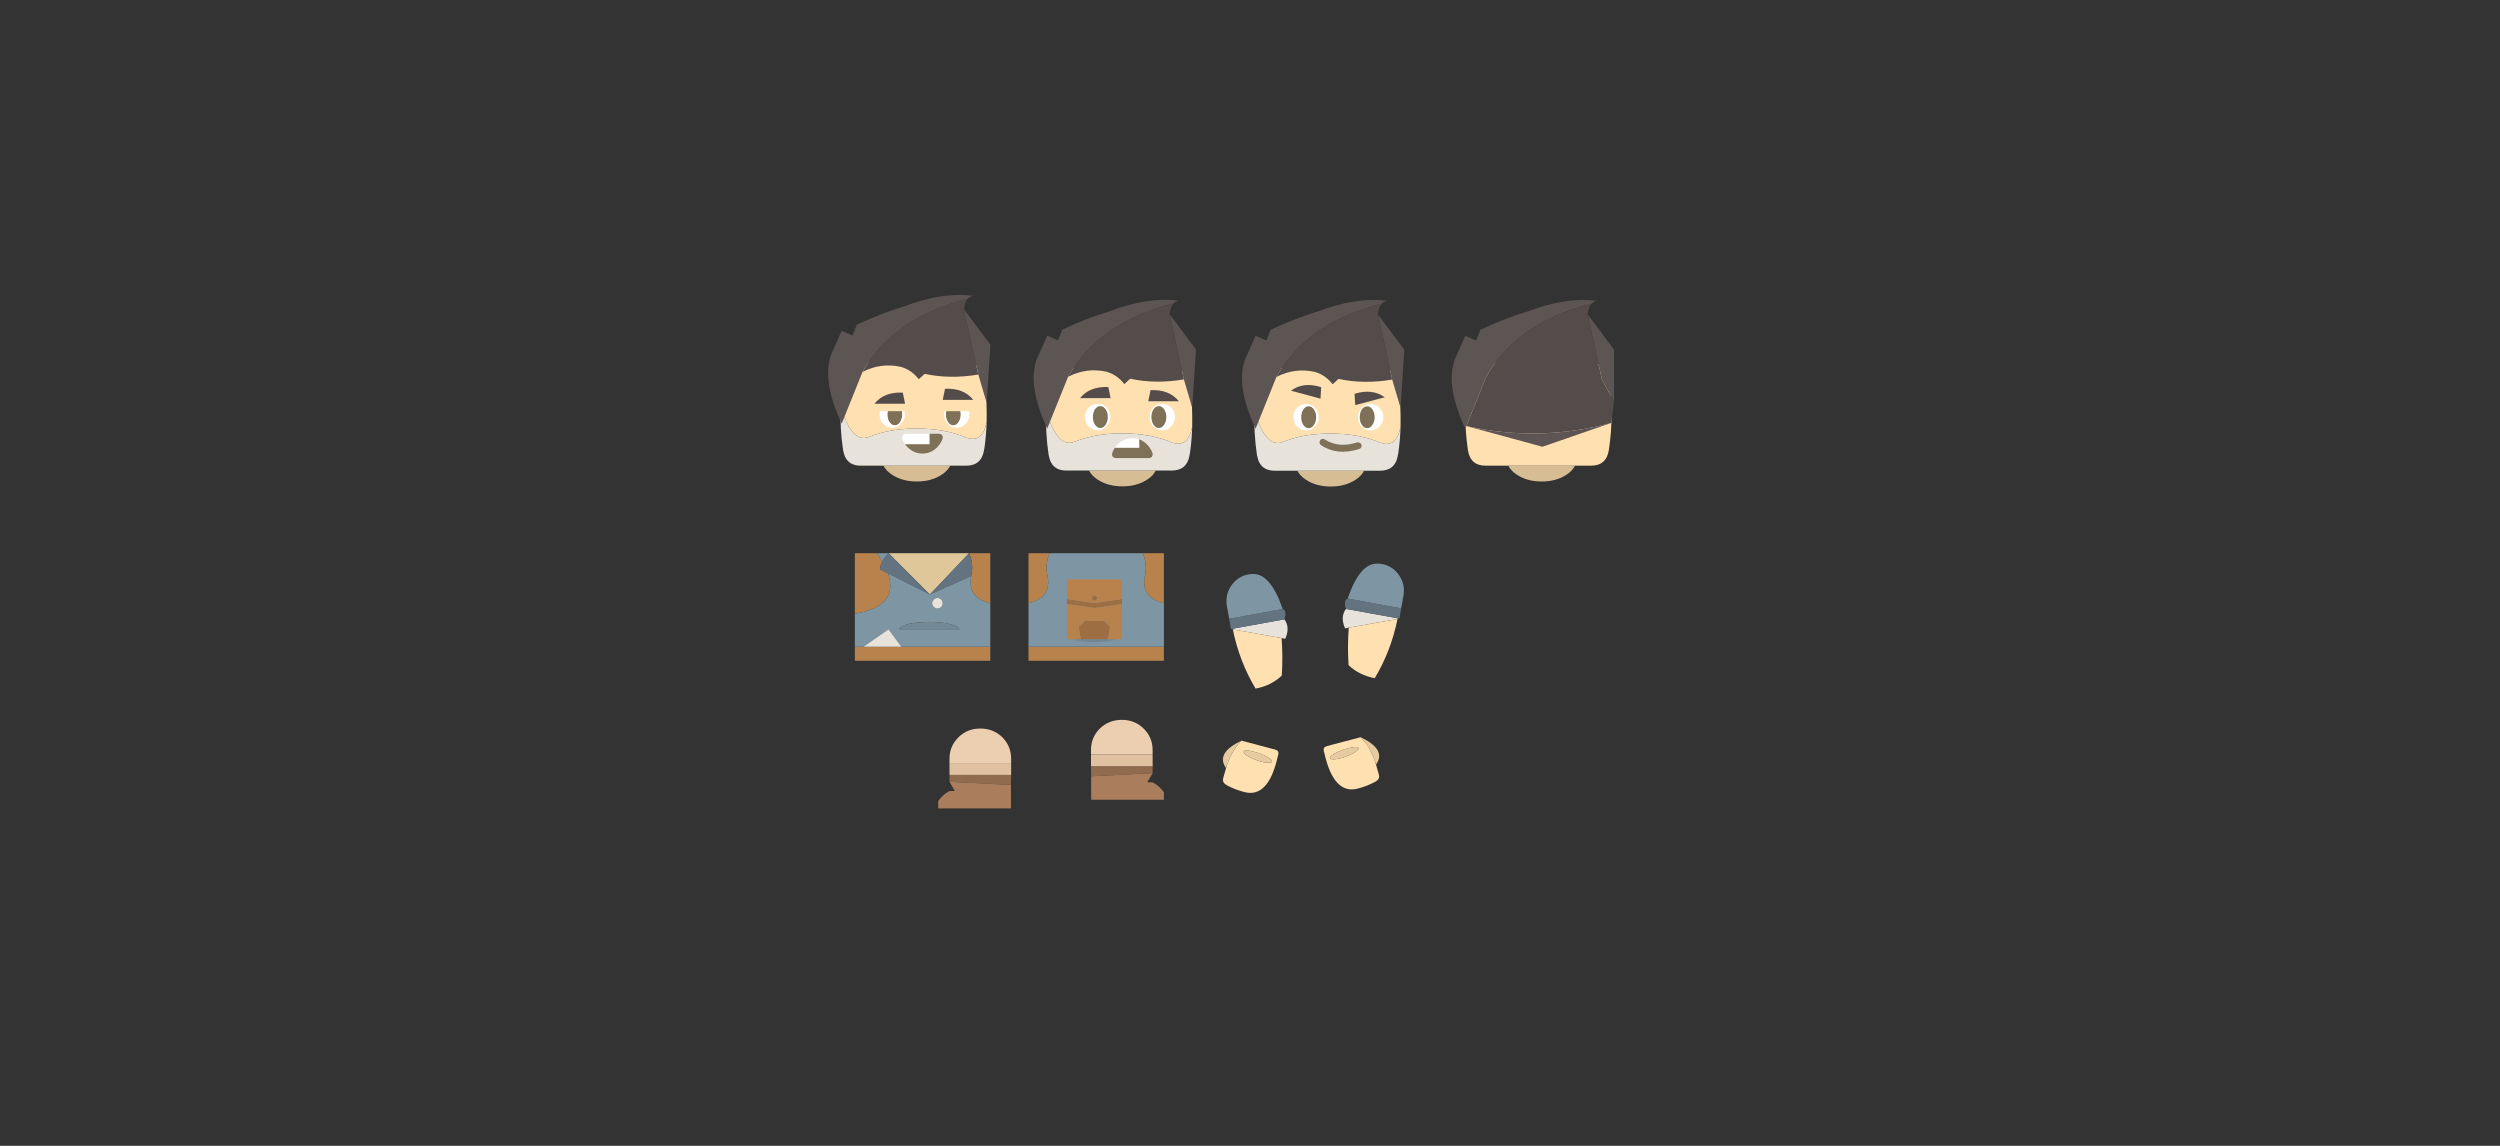 <?xml version="1.0" encoding="UTF-8" standalone="no"?>
<svg
   version="1.1"
   preserveAspectRatio="none"
   x="0px"
   y="0px"
   width="720px"
   height="330px"
   viewBox="0 0 720 330"
   id="svg1447"
   sodipodi:docname="body_parts.svg"
   inkscape:version="1.1 (c68e22c387, 2021-05-23)"
   xmlns:inkscape="http://www.inkscape.org/namespaces/inkscape"
   xmlns:sodipodi="http://sodipodi.sourceforge.net/DTD/sodipodi-0.dtd"
   xmlns:xlink="http://www.w3.org/1999/xlink"
   xmlns="http://www.w3.org/2000/svg"
   xmlns:svg="http://www.w3.org/2000/svg">
  <rect x="0" y="0" width="720" height="330" fill="#333333" stroke="none"/>
  <sodipodi:namedview
     id="namedview1449"
     pagecolor="#ffffff"
     bordercolor="#666666"
     borderopacity="1.0"
     inkscape:pageshadow="2"
     inkscape:pageopacity="0.0"
     inkscape:pagecheckerboard="0"
     showgrid="false"
     inkscape:zoom="2"
     inkscape:cx="314.25"
     inkscape:cy="179.75"
     inkscape:window-width="1920"
     inkscape:window-height="1001"
     inkscape:window-x="-9"
     inkscape:window-y="-9"
     inkscape:window-maximized="1"
     inkscape:current-layer="svg1447" />
  <defs
     id="defs126">
    <g
       id="Symbol_8_0_Layer0_0_FILL">
      <path
         fill="#E7E2DA"
         stroke="none"
         d=" M 5.15 8.95 Q 5.18 8.849 5.2 8.75 L -9.7 6.05 Q -11.413 8.395 -9.95 11.65 L -8.9 11.45 5.15 8.95 Z"
         id="path2" />
      <path
         fill="#637480"
         stroke="none"
         d=" M 5.7 8.85 L 6.2 5.9 -9.2 3.05 Q -10.5 3.65 -9.7 6.05 L 5.2 8.75 5.7 8.85 Z"
         id="path4" />
      <path
         fill="#FFE0B1"
         stroke="none"
         d=" M -8.9 11.45 Q -9.288 16.873 -8.95 22.25 -5.9 25.15 -1.4 26 3.3 18.134 5.15 8.95 L -8.9 11.45 Z"
         id="path6" />
      <path
         fill="#7E95A3"
         stroke="none"
         d=" M 5.6 -3.65 Q 3.75 -6.35 0.55 -6.9 L 0.5 -6.9 Q -0.1 -7 -0.65 -7 -5.7 -7.15 -9.2 3.05 L 6.2 5.9 6.85 2.3 Q 7.45 -0.9 5.6 -3.65 Z"
         id="path8" />
    </g>
    <g
       id="Symbol_9_0_Layer0_0_FILL">
      <path
         fill="#FFE0B1"
         stroke="none"
         d=" M 4.9 -1.85 Q 3.1 -6.8 0.65 -9 L -9 -6.45 Q -10.2 -6.15 -9.95 -5.05 L -9.8 -4.5 Q -7.1 7.6 -0.2 5.8 2.25 5.2 4.65 3.95 6.25 3.15 5.95 1.95 L 5.9 1.7 Q 5.5 0.25 5.1 -1.1 L 5.1 -1.05 4.9 -1.85 M -8.15 -3 Q -8.2 -3.45 -7.05 -4.15 -5.95 -4.85 -4.25 -5.45 -2.5 -6 -1.3 -6.15 0 -6.25 0.05 -5.85 0.15 -5.4 -0.95 -4.7 -2.05 -3.95 -3.8 -3.35 -5.5 -2.75 -6.75 -2.65 -8.05 -2.55 -8.15 -3 Z"
         id="path11" />
      <path
         fill="#E7CBA0"
         stroke="none"
         d=" M -7.05 -4.15 Q -8.2 -3.45 -8.15 -3 -8.05 -2.55 -6.75 -2.65 -5.5 -2.75 -3.8 -3.35 -2.05 -3.95 -0.95 -4.7 0.15 -5.4 0.05 -5.85 0 -6.25 -1.3 -6.15 -2.5 -6 -4.25 -5.45 -5.95 -4.85 -7.05 -4.15 M 5.1 -1.1 Q 8.2 -5.45 0.65 -9 3.1 -6.8 4.9 -1.85 L 5.1 -1.05 5.1 -1.1 Z"
         id="path13" />
    </g>
    <g
       id="Symbol_18_0_Layer0_0_FILL">
      <path
         fill="#B8824D"
         stroke="none"
         d=" M -19 5.95 L -19 10 20 10 20 5.95 -19 5.95 M -19 -6.55 Q -12.3 -8.25 -13.5 -14.4 -14.3 -17.85 -12.9 -21 L -19 -21 -19 -6.55 M 13.9 -21 Q 15.3 -17.85 14.5 -14.4 13.3 -8.25 20 -6.55 L 20 -21 13.9 -21 Z"
         id="path16" />
      <path
         fill="#7E95A3"
         stroke="none"
         d=" M 14.5 -14.4 Q 15.3 -17.85 13.9 -21 L -12.9 -21 Q -14.3 -17.85 -13.5 -14.4 -12.3 -8.25 -19 -6.55 L -19 5.95 20 5.95 20 -6.55 Q 13.3 -8.25 14.5 -14.4 Z"
         id="path18" />
    </g>
    <g
       id="Symbol_18_0_Layer0_1_FILL">
      <path
         fill="#000000"
         fill-opacity="0.102"
         stroke="none"
         d=" M -41.35 5.75 L -44.9 5.75 -55.85 5.75 -59.35 5.75 Q -50.35 8.05 -41.35 5.75 Z"
         id="path21" />
      <path
         fill="#9C6E41"
         stroke="none"
         d=" M -46.6 -1.6 L -54.1 -1.6 -56.65 0.75 -55.85 5.75 -44.9 5.75 -44.05 0.75 -46.6 -1.6 M -51.4 -10.75 Q -51.4 -10.3 -51.1 -10 -50.8 -9.65 -50.35 -9.65 -49.9 -9.65 -49.6 -10 -49.3 -10.3 -49.3 -10.75 -49.3 -11.15 -49.6 -11.5 -49.9 -11.8 -50.35 -11.8 -50.8 -11.8 -51.1 -11.5 -51.4 -11.15 -51.4 -10.75 M -61.4 -10.35 L -61.4 -8.35 -50.35 -6.75 -39.3 -8.35 -39.3 -10.35 -50.35 -8.75 -61.4 -10.35 Z"
         id="path23" />
      <path
         fill="#B8824D"
         stroke="none"
         d=" M -54.1 -1.6 L -46.6 -1.6 -44.05 0.75 -44.9 5.75 -41.35 5.75 -40.35 5.75 Q -39.3 5.75 -39.3 4.7 L -39.3 -8.35 -50.35 -6.75 -61.4 -8.35 -61.4 4.7 Q -61.4 5.75 -60.35 5.75 L -59.35 5.75 -55.85 5.75 -56.65 0.75 -54.1 -1.6 M -61.4 -17.2 L -61.4 -10.35 -50.35 -8.75 -39.3 -10.35 -39.3 -17.2 Q -39.3 -18.25 -40.35 -18.25 L -60.35 -18.25 Q -61.4 -18.25 -61.4 -17.2 M -51.1 -10 Q -51.4 -10.3 -51.4 -10.75 -51.4 -11.15 -51.1 -11.5 -50.8 -11.8 -50.35 -11.8 -49.9 -11.8 -49.6 -11.5 -49.3 -11.15 -49.3 -10.75 -49.3 -10.3 -49.6 -10 -49.9 -9.65 -50.35 -9.65 -50.8 -9.65 -51.1 -10 Z"
         id="path25" />
    </g>
    <g
       id="Symbol_17_0_Layer0_0_FILL">
      <path
         fill="#D7BD93"
         stroke="none"
         d=" M -7.35 1.7 Q -4.4 3.65 -0.2 3.65 4 3.65 6.95 1.7 8.7 0.55 9.4 -0.9 L -9.8 -0.9 Q -9.1 0.55 -7.35 1.7 Z"
         id="path28" />
      <path
         fill="#FFE0B1"
         stroke="none"
         d=" M 19.15 -5.45 Q 20.7 -15.55 19.1 -26.1 18.45 -30.55 14 -30.55 L -16.35 -30.55 Q -20.75 -30.55 -21.45 -26 -22.95 -15.7 -21.45 -5.4 -20.75 -0.9 -16.35 -0.9 L -9.8 -0.9 9.4 -0.9 14 -0.9 Q 18.45 -0.9 19.15 -5.45 Z"
         id="path30" />
    </g>
    <g
       id="Symbol_17_0_Layer0_1_FILL">
      <path
         fill="#5D5454"
         stroke="none"
         d=" M 0 -6.35 L 19.8 -13.2 Q -1 -7.625 -21.8 -12.3 L 0 -6.35 M 14.15 -47.55 Q 14.755 -48.191 15.65 -48.35 7.05 -49.6 -4.3 -45.3 -4.55 -45.25 -4.8 -45.15 -10.5 -43.45 -17.85 -40.05 L -19.1 -36.95 -22.2 -38.3 -25.2 -31.55 Q -27.889 -24.348 -22.65 -12.55 -22.43 -12.047 -22.2 -11.55 L -21.9 -12.35 -16.2 -26.45 Q -7.357 -42.122 14.15 -47.55 M 13.05 -44.45 L 17.15 -25.7 20.65 -19.3 20.65 -34.3 13.05 -44.45 Z"
         id="path33" />
      <path
         fill="#544B4B"
         stroke="none"
         d=" M 13.05 -44.45 Q 13.261 -46.557 14.15 -47.55 -7.357 -42.122 -16.2 -26.45 L -21.9 -12.35 -21.8 -12.3 Q -1 -7.625 19.8 -13.2 L 20.65 -19.3 17.15 -25.7 13.05 -44.45 Z"
         id="path35" />
    </g>
    <g
       id="Symbol_16_0_Layer0_0_MEMBER_0_FILL">
      <path
         fill="#D7BD93"
         stroke="none"
         d=" M 6.6 3.15 Q 8.35 2 9.05 0.55 L -10.15 0.55 Q -9.45 2 -7.7 3.15 -4.75 5.1 -0.55 5.1 3.65 5.1 6.6 3.15 Z"
         id="path38" />
      <path
         fill="#FFE0B1"
         stroke="none"
         d=" M 13.75 -7.5 Q 18.4 -5.9 19.55 -12.1 19.6 -14.8 19.5 -17.55 19.3 -21.05 18.75 -24.65 18.1 -29.1 13.65 -29.1 L -16.7 -29.1 Q -21.1 -29.1 -21.8 -24.55 -22.35 -20.65 -22.5 -16.7 -19.25 -5.45 -14.05 -7.85 -12.9 -8.3 -11.7 -8.65 -6.75 -10.15 -0.6 -10.15 7.6 -10.15 13.75 -7.5 Z"
         id="path40" />
      <path
         fill="#E7E2DA"
         stroke="none"
         d=" M 18.9 -4.45 Q 19.45 -8.25 19.55 -12.1 18.4 -5.9 13.75 -7.5 7.6 -10.15 -0.6 -10.15 -6.75 -10.15 -11.7 -8.65 -12.9 -8.3 -14.05 -7.85 -19.25 -5.45 -22.5 -16.7 -22.75 -10.35 -21.8 -3.95 -21.7 -3.4 -21.55 -2.95 -21.4 -2.25 -21.05 -1.7 -19.8 0.55 -16.7 0.55 L -10.15 0.55 9.05 0.55 13.65 0.55 Q 17.85 0.55 18.7 -3.45 18.75 -3.75 18.8 -4 18.85 -4.25 18.9 -4.45 Z"
         id="path42" />
    </g>
    <g
       id="Symbol_16_0_Layer0_1_FILL">
      <path
         fill="#FFFFFF"
         stroke="none"
         d=" M -5.1 -17.55 Q -6.1 -18.65 -7.65 -18.65 -9.2 -18.65 -10.3 -17.55 -11.3 -16.4 -11.3 -14.85 -11.3 -13.3 -10.3 -12.2 -9.2 -11.05 -7.65 -11.05 -6.1 -11.05 -5.1 -12.2 -4 -13.3 -4 -14.85 -4 -16.4 -5.1 -17.55 M 14.6 -14.85 Q 14.6 -16.4 13.5 -17.55 12.5 -18.65 10.95 -18.65 9.4 -18.65 8.3 -17.55 7.3 -16.4 7.3 -14.85 7.3 -13.3 8.3 -12.2 9.4 -11.05 10.95 -11.05 12.5 -11.05 13.5 -12.2 14.6 -13.3 14.6 -14.85 Z"
         id="path45" />
      <path
         fill="#544B4B"
         stroke="none"
         d=" M 7.55 -22.6 L 6.9 -19.4 15.7 -19.4 Q 12.95 -22.85 7.55 -22.6 M -3.95 -20.3 L -4.6 -23.5 Q -10 -23.75 -12.75 -20.3 L -3.95 -20.3 Z"
         id="path47" />
    </g>
    <g
       id="Symbol_16_0_Layer0_1_MEMBER_0_FILL">
      <path
         fill="#7F7058"
         stroke="none"
         d=" M -62.55 -10.95 L -69.55 -10.95 Q -69.8 -10.6 -70 -10.2 -70.25 -9.75 -70.35 -9.25 -70.45 -8.9 -70.35 -8.65 -70.25 -8.3 -69.95 -8.15 -69.7 -7.95 -69.4 -7.95 L -59.7 -7.95 Q -59.4 -7.95 -59.1 -8.15 -58.85 -8.3 -58.75 -8.65 -58.65 -8.9 -58.7 -9.25 -58.85 -9.75 -59.1 -10.2 -59.55 -11.1 -60.3 -11.85 L -60.35 -11.9 Q -61.35 -12.9 -62.6 -13.35 L -62.55 -10.95 Z"
         id="path50" />
      <path
         fill="#FFFFFF"
         stroke="none"
         d=" M -62.6 -13.35 Q -63.5 -13.65 -64.55 -13.65 -67 -13.65 -68.8 -11.85 -69.25 -11.45 -69.55 -10.95 L -62.55 -10.95 -62.6 -13.35 Z"
         id="path52" />
    </g>
    <g
       id="Symbol_16_0_Layer0_1_MEMBER_1_FILL">
      <path
         fill="#7F7058"
         stroke="none"
         d=" M -4.6 -12.65 Q -3.95 -13.55 -3.95 -14.85 -3.95 -16.15 -4.6 -17.1 -5.2 -18 -6.1 -18 -7 -18 -7.65 -17.1 -8.25 -16.15 -8.25 -14.85 -8.25 -13.55 -7.65 -12.65 -7 -11.7 -6.1 -11.7 -5.2 -11.7 -4.6 -12.65 M 12.25 -12.65 Q 12.9 -13.55 12.9 -14.85 12.9 -16.15 12.25 -17.1 11.65 -18 10.75 -18 9.85 -18 9.2 -17.1 8.6 -16.15 8.6 -14.85 8.6 -13.55 9.2 -12.65 9.85 -11.7 10.75 -11.7 11.65 -11.7 12.25 -12.65 Z"
         id="path55" />
    </g>
    <g
       id="Symbol_16_0_Layer0_2_FILL">
      <path
         fill="#5D5454"
         stroke="none"
         d=" M 14.15 -47.55 Q 14.755 -48.191 15.65 -48.35 7.05 -49.6 -4.3 -45.3 -4.55 -45.25 -4.8 -45.15 -10.5 -43.45 -17.85 -40.05 L -19.1 -36.95 -22.2 -38.3 -25.2 -31.55 Q -28 -24.05 -22.2 -11.55 L -16.2 -26.45 Q -7.357 -42.122 14.15 -47.55 M 13.05 -44.45 L 17.15 -25.7 19.55 -17.55 20.65 -34.3 13.05 -44.45 Z"
         id="path58" />
      <path
         fill="#544B4B"
         stroke="none"
         d=" M 1.7 -25.9 Q 8.91 -24.314 17.15 -25.7 L 13.05 -44.45 Q 13.261 -46.557 14.15 -47.55 -7.357 -42.122 -16.2 -26.45 -10.867 -29.198 -5.1 -27.9 -2.08 -27.027 0 -24.35 L 1.7 -25.9 Z"
         id="path60" />
    </g>
    <g
       id="Symbol_11_0_Layer0_0_FILL">
      <path
         fill="#916B4E"
         stroke="none"
         d=" M 8.95 9.25 L 9 6.35 -8.75 6.35 -8.75 8.35 8.95 9.25 Z"
         id="path63" />
      <path
         fill="#AA7E5C"
         stroke="none"
         d=" M 8.95 16 L 8.95 9.25 -8.75 8.35 -7.2 11 -8.75 11 Q -10.55 11.9 -12 13.85 L -12 16 8.95 16 Z"
         id="path65" />
      <path
         fill="#E0C1A2"
         stroke="none"
         d=" M 9 6.35 L 9 2.95 -8.75 2.95 -8.75 6.35 9 6.35 Z"
         id="path67" />
      <path
         fill="#ECCFB1"
         stroke="none"
         d=" M 6.45 -4.5 Q 3.85 -7 0.15 -7 L 0.1 -7 Q -3.6 -7 -6.15 -4.5 -8.75 -1.95 -8.75 1.7 L -8.75 2.95 9 2.95 9 1.7 Q 9 -1.95 6.45 -4.5 Z"
         id="path69" />
    </g>
    <g
       id="Symbol_10_0_Layer0_0_FILL">
      <path
         fill="#B8824D"
         stroke="none"
         d=" M 20 10 L 20 5.95 -5.6 5.95 -16.55 5.95 -19 5.95 -19 10 20 10 M -11.1 -18.6 Q -11.75 -19.75 -12.6 -21 L -19 -21 -19 -3.55 Q -6.1 -5.75 -9.5 -15.2 L -11.8 -16.4 Q -11.65 -17.55 -11.1 -18.6 M 20 -21 L 13.9 -21 Q 15.3 -17.85 14.5 -14.4 13.3 -8.25 20 -6.55 L 20 -21 Z"
         id="path72" />
      <path
         fill="#E0C79A"
         stroke="none"
         d=" M 2.6 -9.1 L 13.9 -21 -9.3 -21 2.6 -9.1 Z"
         id="path74" />
      <path
         fill="#637480"
         stroke="none"
         d=" M 14.5 -14.4 Q 15.3 -17.85 13.9 -21 L 2.6 -9.1 14.5 -14.4 M -11.1 -18.6 Q -11.65 -17.55 -11.8 -16.4 L -9.5 -15.2 2.6 -9.1 -9.3 -21 Q -10.45 -19.9 -11.1 -18.6 Z"
         id="path76" />
      <path
         fill="#7E95A3"
         stroke="none"
         d=" M -9.5 -15.2 Q -6.1 -5.75 -19 -3.55 L -19 5.95 -16.55 5.95 -9.3 0.9 -5.6 5.95 20 5.95 20 -6.55 Q 13.3 -8.25 14.5 -14.4 L 2.6 -9.1 -9.5 -15.2 M 3.75 -5.5 Q 3.25 -5.95 3.25 -6.55 3.25 -7.15 3.75 -7.65 4.2 -8.1 4.8 -8.1 5.4 -8.1 5.85 -7.65 6.3 -7.15 6.3 -6.55 6.3 -5.95 5.85 -5.5 5.4 -5.05 4.8 -5.05 4.2 -5.05 3.75 -5.5 M 2.4 -1.2 Q 6 -1.2 8.55 -0.55 10.85 0.1 11.1 0.9 L -6.25 0.9 Q -6.05 0.1 -3.75 -0.55 -1.2 -1.2 2.4 -1.2 M -12.6 -21 Q -11.75 -19.75 -11.1 -18.6 -10.45 -19.9 -9.3 -21 L -12.6 -21 Z"
         id="path78" />
      <path
         fill="#738895"
         stroke="none"
         d=" M 8.55 -0.55 Q 6 -1.2 2.4 -1.2 -1.2 -1.2 -3.75 -0.55 -6.05 0.1 -6.25 0.9 L 11.1 0.9 Q 10.85 0.1 8.55 -0.55 Z"
         id="path80" />
      <path
         fill="#E7E2DA"
         stroke="none"
         d=" M 3.25 -6.55 Q 3.25 -5.95 3.75 -5.5 4.2 -5.05 4.8 -5.05 5.4 -5.05 5.85 -5.5 6.3 -5.95 6.3 -6.55 6.3 -7.15 5.85 -7.65 5.4 -8.1 4.8 -8.1 4.2 -8.1 3.75 -7.65 3.25 -7.15 3.25 -6.55 M -9.3 0.9 L -16.55 5.95 -5.6 5.95 -9.3 0.9 Z"
         id="path82" />
    </g>
    <g
       id="Symbol_12_0_Layer0_0_MEMBER_0_FILL">
      <path
         fill="#D7BD93"
         stroke="none"
         d=" M 923.8 609.2 Q 928 609.2 930.95 607.25 932.7 606.1 933.4 604.65 L 914.2 604.65 Q 914.9 606.1 916.65 607.25 919.6 609.2 923.8 609.2 Z"
         id="path85" />
      <path
         fill="#E7E2DA"
         stroke="none"
         d=" M 943.15 600.1 Q 943.2 599.85 943.25 599.65 943.8 595.85 943.9 592 942.75 598.2 938.1 596.6 931.95 593.95 923.75 593.95 917.6 593.95 912.65 595.45 911.45 595.8 910.3 596.25 905.1 598.65 901.85 587.4 901.6 593.75 902.55 600.15 902.65 600.7 902.8 601.15 902.95 601.85 903.3 602.4 904.55 604.65 907.65 604.65 L 914.2 604.65 933.4 604.65 938 604.65 Q 942.2 604.65 943.05 600.65 943.1 600.35 943.15 600.1 Z"
         id="path87" />
      <path
         fill="#FFE0B1"
         stroke="none"
         d=" M 902.55 579.55 Q 902 583.45 901.85 587.4 905.1 598.65 910.3 596.25 911.45 595.8 912.65 595.45 917.6 593.95 923.75 593.95 931.95 593.95 938.1 596.6 942.75 598.2 943.9 592 943.95 589.3 943.85 586.55 943.65 583.05 943.1 579.45 942.45 575 938 575 L 907.65 575 Q 903.25 575 902.55 579.55 Z"
         id="path89" />
    </g>
    <g
       id="Symbol_12_0_Layer0_1_FILL">
      <path
         fill="#544B4B"
         stroke="none"
         d=" M 7.55 -21.6 L 6.9 -18.4 15.7 -18.4 Q 12.95 -21.85 7.55 -21.6 M -3.95 -17.3 L -4.6 -20.5 Q -10 -20.75 -12.75 -17.3 L -3.95 -17.3 Z"
         id="path92" />
      <path
         fill="#7F7058"
         stroke="none"
         d=" M -8.95 -15.15 Q -9.05 -14.7 -9.05 -14.2 -9.05 -12.9 -8.45 -12 -8.3 -11.8 -8.15 -11.65 -7.6 -11.05 -6.9 -11.05 -6.2 -11.05 -5.65 -11.65 -5.5 -11.8 -5.4 -12 -4.75 -12.9 -4.75 -14.2 -4.75 -14.7 -4.85 -15.15 L -8.95 -15.15 M 12.1 -14.2 Q 12.1 -14.7 12 -15.15 L 7.9 -15.15 Q 7.8 -14.7 7.8 -14.2 7.8 -12.9 8.4 -12 8.55 -11.8 8.7 -11.65 9.25 -11.05 9.95 -11.05 10.65 -11.05 11.2 -11.65 11.35 -11.8 11.45 -12 12.1 -12.9 12.1 -14.2 M 6.5 -8.45 Q 6.2 -8.65 5.9 -8.65 L 3.05 -8.65 3.05 -5.65 -3.95 -5.65 Q -3.65 -5.15 -3.2 -4.75 -1.4 -2.95 1.05 -2.95 3.5 -2.95 5.25 -4.7 L 5.3 -4.75 Q 6.05 -5.5 6.5 -6.4 6.75 -6.85 6.9 -7.35 6.95 -7.7 6.85 -7.95 6.75 -8.3 6.5 -8.45 Z"
         id="path94" />
      <path
         fill="#FFFFFF"
         stroke="none"
         d=" M -9.05 -14.2 Q -9.05 -14.7 -8.95 -15.15 L -11.2 -15.15 Q -11.3 -14.7 -11.3 -14.2 -11.3 -12.7 -10.4 -11.65 -10.35 -11.6 -10.3 -11.55 -9.2 -10.4 -7.65 -10.4 -6.1 -10.4 -5.1 -11.55 -5.05 -11.6 -5 -11.65 -4 -12.7 -4 -14.2 -4 -14.7 -4.1 -15.15 L -4.85 -15.15 Q -4.75 -14.7 -4.75 -14.2 -4.75 -12.9 -5.4 -12 -5.5 -11.8 -5.65 -11.65 -6.2 -11.05 -6.9 -11.05 -7.6 -11.05 -8.15 -11.65 -8.3 -11.8 -8.45 -12 -9.05 -12.9 -9.05 -14.2 M 12 -15.15 Q 12.1 -14.7 12.1 -14.2 12.1 -12.9 11.45 -12 11.35 -11.8 11.2 -11.65 10.65 -11.05 9.95 -11.05 9.25 -11.05 8.7 -11.65 8.55 -11.8 8.4 -12 7.8 -12.9 7.8 -14.2 7.8 -14.7 7.9 -15.15 L 7.4 -15.15 Q 7.3 -14.7 7.3 -14.2 7.3 -12.7 8.2 -11.65 8.25 -11.6 8.3 -11.55 9.4 -10.4 10.95 -10.4 12.5 -10.4 13.5 -11.55 13.55 -11.6 13.6 -11.65 14.6 -12.7 14.6 -14.2 14.6 -14.7 14.5 -15.15 L 12 -15.15 M 3.05 -5.65 L 3.05 -8.65 -3.8 -8.65 Q -4.1 -8.65 -4.35 -8.45 -4.65 -8.3 -4.75 -7.95 -4.85 -7.7 -4.75 -7.35 -4.65 -6.85 -4.4 -6.4 -4.2 -6 -3.95 -5.65 L 3.05 -5.65 Z"
         id="path96" />
    </g>
    <g
       id="Symbol_12_0_Layer0_2_FILL">
      <path
         fill="#544B4B"
         stroke="none"
         d=" M 1.7 -25.9 Q 8.91 -24.314 17.15 -25.7 L 13.05 -44.45 Q 13.261 -46.557 14.15 -47.55 -7.357 -42.122 -16.2 -26.45 -10.867 -29.198 -5.1 -27.9 -2.08 -27.027 0 -24.35 L 1.7 -25.9 Z"
         id="path99" />
      <path
         fill="#5D5454"
         stroke="none"
         d=" M 13.05 -44.45 L 17.15 -25.7 19.55 -17.55 20.65 -34.3 13.05 -44.45 M 14.15 -47.55 Q 14.755 -48.191 15.65 -48.35 7.05 -49.6 -4.3 -45.3 -4.55 -45.25 -4.8 -45.15 -10.5 -43.45 -17.85 -40.05 L -19.1 -36.95 -22.2 -38.3 -25.2 -31.55 Q -28 -24.05 -22.2 -11.55 L -16.2 -26.45 Q -7.357 -42.122 14.15 -47.55 Z"
         id="path101" />
    </g>
    <g
       id="Symbol_15_0_Layer0_0_MEMBER_0_FILL">
      <path
         fill="#D7BD93"
         stroke="none"
         d=" M 6.6 3.15 Q 8.35 2 9.05 0.55 L -10.15 0.55 Q -9.45 2 -7.7 3.15 -4.75 5.1 -0.55 5.1 3.65 5.1 6.6 3.15 Z"
         id="path104" />
      <path
         fill="#FFE0B1"
         stroke="none"
         d=" M 13.75 -7.5 Q 18.4 -5.9 19.55 -12.1 19.6 -14.8 19.5 -17.55 19.3 -21.05 18.75 -24.65 18.1 -29.1 13.65 -29.1 L -16.7 -29.1 Q -21.1 -29.1 -21.8 -24.55 -22.35 -20.65 -22.5 -16.7 -19.25 -5.45 -14.05 -7.85 -12.9 -8.3 -11.7 -8.65 -6.75 -10.15 -0.6 -10.15 7.6 -10.15 13.75 -7.5 Z"
         id="path106" />
      <path
         fill="#E7E2DA"
         stroke="none"
         d=" M 18.9 -4.45 Q 19.45 -8.25 19.55 -12.1 18.4 -5.9 13.75 -7.5 7.6 -10.15 -0.6 -10.15 -6.75 -10.15 -11.7 -8.65 -12.9 -8.3 -14.05 -7.85 -19.25 -5.45 -22.5 -16.7 -22.75 -10.35 -21.8 -3.95 -21.7 -3.4 -21.55 -2.95 -21.4 -2.25 -21.05 -1.7 -19.8 0.55 -16.7 0.55 L -10.15 0.55 9.05 0.55 13.65 0.55 Q 17.85 0.55 18.7 -3.45 18.75 -3.75 18.8 -4 18.85 -4.25 18.9 -4.45 Z"
         id="path108" />
    </g>
    <g
       id="Symbol_15_0_Layer0_1_FILL">
      <path
         fill="#544B4B"
         stroke="none"
         d=" M 6.3 -21.6 L 6.5 -18.35 15 -20.6 Q 11.45 -23.2 6.3 -21.6 M -3.5 -20.2 L -3.3 -23.5 Q -8.45 -25.15 -12 -22.5 L -3.5 -20.2 Z"
         id="path111" />
      <path
         fill="#7F7058"
         stroke="none"
         d=" M 7.65 -5.7 Q 8.05 -5.85 8.25 -6.2 8.4 -6.55 8.3 -6.95 8.15 -7.35 7.8 -7.5 7.45 -7.7 7.05 -7.6 1.7 -5.9 -2.25 -8.45 -2.6 -8.7 -3 -8.6 -3.4 -8.55 -3.6 -8.2 -3.85 -7.85 -3.75 -7.45 -3.7 -7.05 -3.35 -6.8 1.3 -3.7 7.65 -5.7 Z"
         id="path113" />
      <path
         fill="#FFFFFF"
         stroke="none"
         d=" M -5.1 -17.55 Q -6.1 -18.65 -7.65 -18.65 -9.2 -18.65 -10.3 -17.55 -11.3 -16.4 -11.3 -14.85 -11.3 -13.3 -10.3 -12.2 -9.2 -11.05 -7.65 -11.05 -6.1 -11.05 -5.1 -12.2 -4 -13.3 -4 -14.85 -4 -16.4 -5.1 -17.55 M 13.5 -17.55 Q 12.5 -18.65 10.95 -18.65 9.4 -18.65 8.3 -17.55 7.3 -16.4 7.3 -14.85 7.3 -13.3 8.3 -12.2 9.4 -11.05 10.95 -11.05 12.5 -11.05 13.5 -12.2 14.6 -13.3 14.6 -14.85 14.6 -16.4 13.5 -17.55 Z"
         id="path115" />
    </g>
    <g
       id="Symbol_15_0_Layer0_1_MEMBER_0_FILL">
      <path
         fill="#7F7058"
         stroke="none"
         d=" M -5.4 -12.65 Q -4.75 -13.55 -4.75 -14.85 -4.75 -16.15 -5.4 -17.1 -6 -18 -6.9 -18 -7.8 -18 -8.45 -17.1 -9.05 -16.15 -9.05 -14.85 -9.05 -13.55 -8.45 -12.65 -7.8 -11.7 -6.9 -11.7 -6 -11.7 -5.4 -12.65 M 11.45 -12.65 Q 12.1 -13.55 12.1 -14.85 12.1 -16.15 11.45 -17.1 10.85 -18 9.95 -18 9.05 -18 8.4 -17.1 7.8 -16.15 7.8 -14.85 7.8 -13.55 8.4 -12.65 9.05 -11.7 9.95 -11.7 10.85 -11.7 11.45 -12.65 Z"
         id="path118" />
    </g>
    <g
       id="Symbol_15_0_Layer0_2_FILL">
      <path
         fill="#5D5454"
         stroke="none"
         d=" M 14.15 -47.55 Q 14.755 -48.191 15.65 -48.35 7.05 -49.6 -4.3 -45.3 -4.55 -45.25 -4.8 -45.15 -10.5 -43.45 -17.85 -40.05 L -19.1 -36.95 -22.2 -38.3 -25.2 -31.55 Q -28 -24.05 -22.2 -11.55 L -16.2 -26.45 Q -7.357 -42.122 14.15 -47.55 M 13.05 -44.45 L 17.15 -25.7 19.55 -17.55 20.65 -34.3 13.05 -44.45 Z"
         id="path121" />
      <path
         fill="#544B4B"
         stroke="none"
         d=" M 1.7 -25.9 Q 8.91 -24.314 17.15 -25.7 L 13.05 -44.45 Q 13.261 -46.557 14.15 -47.55 -7.357 -42.122 -16.2 -26.45 -10.867 -29.198 -5.1 -27.9 -2.08 -27.027 0 -24.35 L 1.7 -25.9 Z"
         id="path123" />
    </g>
  </defs>
  <g
     transform="translate(444.205,135.017)"
     id="g166">
    <g
       id="g160">
      <use
         xlink:href="#Symbol_17_0_Layer0_0_FILL"
         id="use158"
         x="0"
         y="0"
         width="100%"
         height="100%" />
    </g>
    <g
       id="g164">
      <use
         xlink:href="#Symbol_17_0_Layer0_1_FILL"
         id="use162"
         x="0"
         y="0"
         width="100%"
         height="100%" />
    </g>
  </g>
  <g
     transform="translate(323.805,134.967)"
     id="g188">
    <g
       id="g170">
      <use
         xlink:href="#Symbol_16_0_Layer0_0_MEMBER_0_FILL"
         id="use168"
         x="0"
         y="0"
         width="100%"
         height="100%" />
    </g>
    <g
       id="g174">
      <use
         xlink:href="#Symbol_16_0_Layer0_1_FILL"
         id="use172"
         x="0"
         y="0"
         width="100%"
         height="100%" />
    </g>
    <g
       transform="translate(66.85,4.9)"
       id="g178">
      <use
         xlink:href="#Symbol_16_0_Layer0_1_MEMBER_0_FILL"
         id="use176"
         x="0"
         y="0"
         width="100%"
         height="100%" />
    </g>
    <g
       transform="translate(-0.8)"
       id="g182">
      <use
         xlink:href="#Symbol_16_0_Layer0_1_MEMBER_1_FILL"
         id="use180"
         x="0"
         y="0"
         width="100%"
         height="100%" />
    </g>
    <g
       id="g186">
      <use
         xlink:href="#Symbol_16_0_Layer0_2_FILL"
         id="use184"
         x="0"
         y="0"
         width="100%"
         height="100%" />
    </g>
  </g>
  <g
     id="body_FL_FL_FL_FL_FL_FL_FL_FL_FL_FL_FL_FL_FL_FL_FL_FL_FL_FL_FL_FL"
     transform="translate(265.205,180.317)">
    <g
       id="g1012">
      <use
         xlink:href="#Symbol_10_0_Layer0_0_FILL"
         id="use1010"
         x="0"
         y="0"
         width="100%"
         height="100%" />
    </g>
  </g>
  <g
     id="armRight_FL_FL_FL_FL_FL_FL_FL_FL_FL_FL_FL_FL_FL_FL_FL_FL_FL_FL_FL_FL_FL_FL"
     transform="matrix(-1,0,0,1,360.205,172.317)">
    <g
       id="g1017">
      <use
         xlink:href="#Symbol_8_0_Layer0_0_FILL"
         id="use1015"
         x="0"
         y="0"
         width="100%"
         height="100%" />
    </g>
  </g>
  <g
     id="handRight_FL_FL_FL_FL_FL_FL_FL_FL_FL_FL_FL_FL_FL_FL_FL_FL_FL_FL_FL_FL_FL"
     transform="matrix(-1,0,0,1,358.205,222.317)">
    <g
       id="g1022">
      <use
         xlink:href="#Symbol_9_0_Layer0_0_FILL"
         id="use1020"
         x="0"
         y="0"
         width="100%"
         height="100%" />
    </g>
  </g>
  <g
     id="legRight_FL_FL_FL_FL_FL_FL_FL_FL_FL_FL_FL_FL_FL_FL_FL_FL_FL_FL_FL"
     transform="matrix(-1,0,0,1,323.205,214.317)">
    <g
       id="g1027">
      <use
         xlink:href="#Symbol_11_0_Layer0_0_FILL"
         id="use1025"
         x="0"
         y="0"
         width="100%"
         height="100%" />
    </g>
  </g>
  <g
     id="head_FL_FL_FL_FL_FL_FL_FL_FL_FL"
     transform="translate(264.605,133.567)">
    <g
       transform="translate(-924.35,-604.1)"
       id="g1032">
      <use
         xlink:href="#Symbol_12_0_Layer0_0_MEMBER_0_FILL"
         id="use1030"
         x="0"
         y="0"
         width="100%"
         height="100%" />
    </g>
    <g
       id="g1036">
      <use
         xlink:href="#Symbol_12_0_Layer0_1_FILL"
         id="use1034"
         x="0"
         y="0"
         width="100%"
         height="100%" />
    </g>
    <g
       id="g1040">
      <use
         xlink:href="#Symbol_12_0_Layer0_2_FILL"
         id="use1038"
         x="0"
         y="0"
         width="100%"
         height="100%" />
    </g>
  </g>
  <g
     transform="translate(383.805,135.017)"
     id="g1177">
    <g
       id="g1163">
      <use
         xlink:href="#Symbol_15_0_Layer0_0_MEMBER_0_FILL"
         id="use1161"
         x="0"
         y="0"
         width="100%"
         height="100%" />
    </g>
    <g
       id="g1167">
      <use
         xlink:href="#Symbol_15_0_Layer0_1_FILL"
         id="use1165"
         x="0"
         y="0"
         width="100%"
         height="100%" />
    </g>
    <g
       id="g1171">
      <use
         xlink:href="#Symbol_15_0_Layer0_1_MEMBER_0_FILL"
         id="use1169"
         x="0"
         y="0"
         width="100%"
         height="100%" />
    </g>
    <g
       id="g1175">
      <use
         xlink:href="#Symbol_15_0_Layer0_2_FILL"
         id="use1173"
         x="0"
         y="0"
         width="100%"
         height="100%" />
    </g>
  </g>
  <g
     transform="translate(315.205,180.317)"
     id="g1187">
    <g
       id="g1181">
      <use
         xlink:href="#Symbol_18_0_Layer0_0_FILL"
         id="use1179"
         x="0"
         y="0"
         width="100%"
         height="100%" />
    </g>
    <g
       transform="matrix(0.719,0,0,0.719,36.2,-0.35)"
       id="g1185">
      <use
         xlink:href="#Symbol_18_0_Layer0_1_FILL"
         id="use1183"
         x="0"
         y="0"
         width="100%"
         height="100%" />
    </g>
  </g>
  <g
     id="g1542"
     transform="translate(282.205,216.817)">
    <g
       id="g1540">
      <use
         xlink:href="#Symbol_11_0_Layer0_0_FILL"
         id="use1538"
         x="0"
         y="0"
         width="100%"
         height="100%" />
    </g>
  </g>
  <g
     id="g1548"
     transform="translate(391.196,221.317)">
    <g
       id="g1546">
      <use
         xlink:href="#Symbol_9_0_Layer0_0_FILL"
         id="use1544"
         x="0"
         y="0"
         width="100%"
         height="100%" />
    </g>
  </g>
  <g
     id="g1554"
     transform="translate(397.333,169.317)">
    <g
       id="g1552">
      <use
         xlink:href="#Symbol_8_0_Layer0_0_FILL"
         id="use1550"
         x="0"
         y="0"
         width="100%"
         height="100%" />
    </g>
  </g>
</svg>
